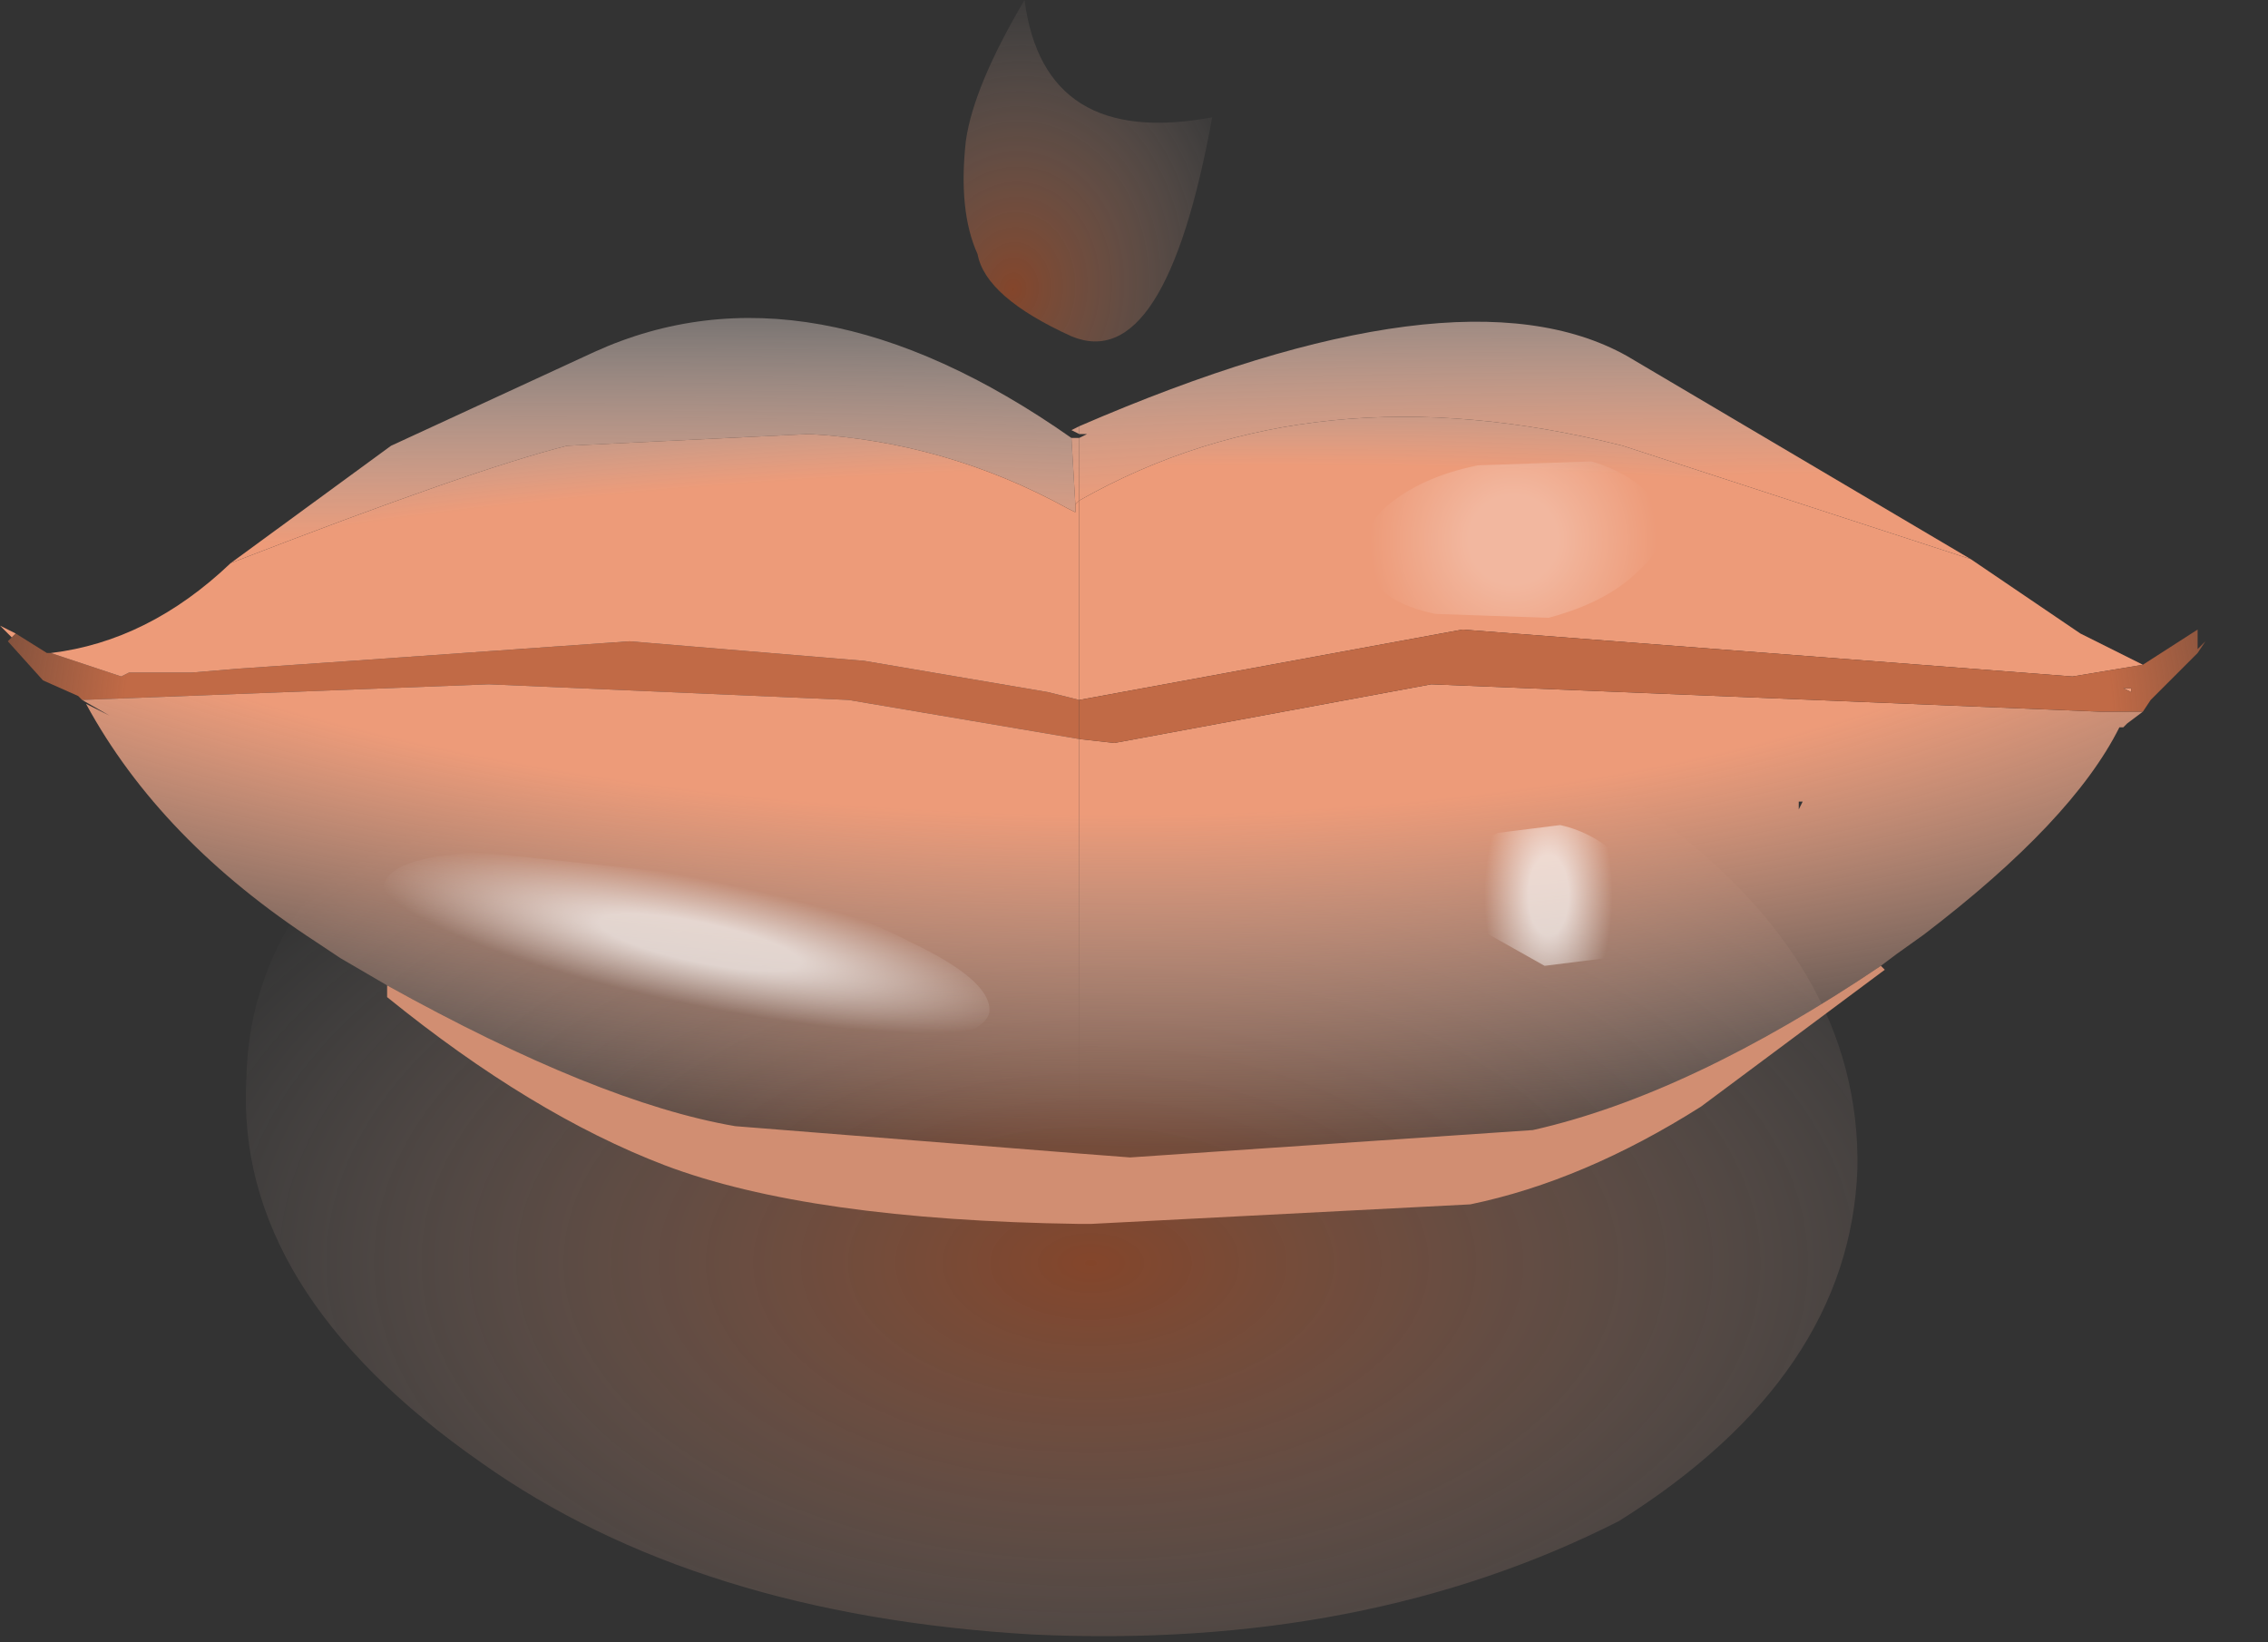 <?xml version="1.0" encoding="utf-8"?>
<svg version="1.1" id="Layer_1"
xmlns="http://www.w3.org/2000/svg"
xmlns:xlink="http://www.w3.org/1999/xlink"
xmlns:author="http://www.sothink.com"
width="29px" height="21px"
xml:space="preserve">
<rect width="100%" height="100%" fill="#333333" stroke="none"/>
<g id="174" transform="matrix(1, 0, 0, 1, 1.8, -1)">
<radialGradient
id="RadialGradID_1780" gradientUnits="userSpaceOnUse" gradientTransform="matrix(-3.05176e-005, -0.009, -0.016, -0, 12.15, 17.15)" spreadMethod ="pad" cx="0" cy="0" r="819.2" fx="0" fy="0" >
<stop  offset="0"  style="stop-color:#F15E1F;stop-opacity:0.424" />
<stop  offset="1"  style="stop-color:#FFEFEA;stop-opacity:0" />
</radialGradient>
<path style="fill:url(#RadialGradID_1780) " d="M19.25,11.35Q22 13.3 21.95 15.95Q21.85 18.6 18.9 20.45Q15.65 22.1 11.4 21.9Q7.1 21.65 4.35 19.7Q1.2 17.5 1.35 14.8Q1.4 12.1 4.7 10.5Q7.6 8.7 11.9 9Q16.1 9.2 19.25 11.35" />
<radialGradient
id="RadialGradID_1781" gradientUnits="userSpaceOnUse" gradientTransform="matrix(0.004, 0.001, -0.001, 0.005, 11.15, 4.7)" spreadMethod ="pad" cx="0" cy="0" r="819.2" fx="0" fy="0" >
<stop  offset="0"  style="stop-color:#F15E1F;stop-opacity:0.424" />
<stop  offset="1"  style="stop-color:#FFEFEA;stop-opacity:0" />
</radialGradient>
<path style="fill:url(#RadialGradID_1781) " d="M13.7,2.5Q13.1 5.8 11.9 5.3Q10.8 4.8 10.7 4.25Q10.45 3.7 10.55 2.8Q10.65 2.1 11.3 1Q11.55 2.9 13.7 2.5" />
<path style="fill:#D18E72;fill-opacity:1" d="M12,15.75L12.65 15.8L17.8 15.45Q19.8 15 22.25 13.35L22.3 13.4L19.95 15.15Q18.45 16.1 17 16.4L12.15 16.65L12 16.65Q8.55 16.6 6.7 15.9Q5 15.25 3.15 13.75L3.15 13.6Q5.85 15.1 7.6 15.4L12 15.75" />
<radialGradient
id="RadialGradID_1782" gradientUnits="userSpaceOnUse" gradientTransform="matrix(0.02, 0, -0, 0.012, 12.5, 10.35)" spreadMethod ="pad" cx="0" cy="0" r="819.2" fx="0" fy="0" >
<stop  offset="0.776"  style="stop-color:#C16A46;stop-opacity:1" />
<stop  offset="1"  style="stop-color:#C16A46;stop-opacity:0.024" />
</radialGradient>
<path style="fill:url(#RadialGradID_1782) " d="M-1.6,9.1L-1.2 9.35L-1.15 9.35L-0.25 9.65L-0.15 9.6L0.05 9.6L0.3 9.6L0.6 9.6L0.65 9.6L1.25 9.55L2.7 9.45L6.25 9.2L9.25 9.45L11.6 9.85L12 9.95L12 10.45L9.05 9.95L4.45 9.75L-0.75 9.95L-0.8 9.9L-1.25 9.7L-1.7 9.2L-1.65 9.15L-1.6 9.1" />
<radialGradient
id="RadialGradID_1783" gradientUnits="userSpaceOnUse" gradientTransform="matrix(-0.001, 0.009, -0.074, -0.004, 37.5, 11.65)" spreadMethod ="pad" cx="0" cy="0" r="819.2" fx="0" fy="0" >
<stop  offset="0.569"  style="stop-color:#ED9B79;stop-opacity:1" />
<stop  offset="1"  style="stop-color:#FFFFFF;stop-opacity:0.192" />
</radialGradient>
<path style="fill:url(#RadialGradID_1783) " d="M11.9,6.6L12 6.6L12 7.4L11.95 7.45L11.9 6.6M12,6.55L11.9 6.5L12 6.45L12 6.55" />
<radialGradient
id="RadialGradID_1784" gradientUnits="userSpaceOnUse" gradientTransform="matrix(0.001, 0.01, -0.058, 0.002, -1.4, 12.7)" spreadMethod ="pad" cx="0" cy="0" r="819.2" fx="0" fy="0" >
<stop  offset="0.569"  style="stop-color:#ED9B79;stop-opacity:1" />
<stop  offset="1"  style="stop-color:#FFFFFF;stop-opacity:0.192" />
</radialGradient>
<path style="fill:url(#RadialGradID_1784) " d="M11.95,7.45L11.95 7.55L11.85 7.5Q10.3 6.65 8.55 6.55L5.45 6.7Q4.25 7 1.15 8.2L3.2 6.7L5.8 5.5Q8.55 4.25 11.9 6.6L11.95 7.45" />
<radialGradient
id="RadialGradID_1785" gradientUnits="userSpaceOnUse" gradientTransform="matrix(0, 0.007, -0.038, 0.001, 12.05, 10.25)" spreadMethod ="pad" cx="0" cy="0" r="819.2" fx="0" fy="0" >
<stop  offset="0.569"  style="stop-color:#ED9B79;stop-opacity:1" />
<stop  offset="1"  style="stop-color:#FFFFFF;stop-opacity:0.192" />
</radialGradient>
<path style="fill:url(#RadialGradID_1785) " d="M-1.15,9.35Q0.1 9.2 1.15 8.2Q4.25 7 5.45 6.7L8.55 6.55Q10.3 6.65 11.85 7.5L11.95 7.55L11.95 7.45L12 7.4L12 9.95L11.6 9.85L9.25 9.45L6.25 9.2L2.7 9.45L1.25 9.55L0.65 9.6L0.6 9.6L0.3 9.6L0.05 9.6L-0.15 9.6L-0.25 9.65L-1.15 9.35M-1.65,9.15L-1.8 9L-1.6 9.1L-1.65 9.15" />
<radialGradient
id="RadialGradID_1786" gradientUnits="userSpaceOnUse" gradientTransform="matrix(0.034, 0.001, -0, 0.012, 11.15, 5.8)" spreadMethod ="pad" cx="0" cy="0" r="819.2" fx="0" fy="0" >
<stop  offset="0.569"  style="stop-color:#ED9B79;stop-opacity:1" />
<stop  offset="1"  style="stop-color:#FFCFBB;stop-opacity:0" />
</radialGradient>
<path style="fill:url(#RadialGradID_1786) " d="M7.6,15.4Q5.85 15.1 3.15 13.6L2.55 13.25L2.25 13.05Q0.25 11.75 -0.7 10L-0.4 10.15L-0.75 9.95L4.45 9.75L9.05 9.95L12 10.45L12 15.75L7.6 15.4" />
<radialGradient
id="RadialGradID_1787" gradientUnits="userSpaceOnUse" gradientTransform="matrix(0.033, 0.001, -0, 0.012, 11.2, 5.8)" spreadMethod ="pad" cx="0" cy="0" r="819.2" fx="0" fy="0" >
<stop  offset="0.569"  style="stop-color:#ED9B79;stop-opacity:1" />
<stop  offset="1"  style="stop-color:#FFCFBB;stop-opacity:0" />
</radialGradient>
<path style="fill:url(#RadialGradID_1787) " d="M21.2,11.35L21.25 11.25L21.2 11.25L21.2 11.35M17.8,15.45L12.65 15.8L12 15.75L12 10.45L12.45 10.5L16.5 9.75L25.05 10.1L25.6 10.1L25.4 10.25L25.35 10.3L25.3 10.3Q24.7 11.5 22.8 12.95L22.45 13.2L22.25 13.35Q19.8 15 17.8 15.45" />
<radialGradient
id="RadialGradID_1788" gradientUnits="userSpaceOnUse" gradientTransform="matrix(0, 0.007, -0.037, 0.001, 12.05, 10.25)" spreadMethod ="pad" cx="0" cy="0" r="819.2" fx="0" fy="0" >
<stop  offset="0.569"  style="stop-color:#ED9B79;stop-opacity:1" />
<stop  offset="1"  style="stop-color:#FFFFFF;stop-opacity:0.192" />
</radialGradient>
<path style="fill:url(#RadialGradID_1788) " d="M24.7,9.65L16.9 9.05L12 9.95L12 7.4Q15 5.7 18.95 6.7L23.4 8.15L24.8 9.1L25.6 9.5L24.7 9.65M25.35,9.8L25.45 9.8L25.45 9.85L25.35 9.8" />
<radialGradient
id="RadialGradID_1789" gradientUnits="userSpaceOnUse" gradientTransform="matrix(0.02, 0, -0, 0.012, 12.5, 10.35)" spreadMethod ="pad" cx="0" cy="0" r="819.2" fx="0" fy="0" >
<stop  offset="0.776"  style="stop-color:#C16A46;stop-opacity:1" />
<stop  offset="1"  style="stop-color:#C16A46;stop-opacity:0.024" />
</radialGradient>
<path style="fill:url(#RadialGradID_1789) " d="M12,9.95L16.9 9.05L24.7 9.65L25.6 9.5L26.3 9.05L26.3 9.3L26.4 9.2L26.3 9.35L25.95 9.7L25.7 9.95L25.6 10.1L25.05 10.1L16.5 9.75L12.45 10.5L12 10.45L12 9.95M25.45,9.85L25.45 9.8L25.35 9.8L25.45 9.85" />
<radialGradient
id="RadialGradID_1790" gradientUnits="userSpaceOnUse" gradientTransform="matrix(-0.001, 0.009, -0.071, -0.004, 36.55, 11.65)" spreadMethod ="pad" cx="0" cy="0" r="819.2" fx="0" fy="0" >
<stop  offset="0.569"  style="stop-color:#ED9B79;stop-opacity:1" />
<stop  offset="1"  style="stop-color:#FFFFFF;stop-opacity:0.192" />
</radialGradient>
<path style="fill:url(#RadialGradID_1790) " d="M12,6.6L12.1 6.55L12 6.55L12 6.45Q16.85 4.35 19 5.55L23.4 8.15L18.95 6.7Q15 5.7 12 7.4L12 6.6" />
<radialGradient
id="RadialGradID_1791" gradientUnits="userSpaceOnUse" gradientTransform="matrix(0.005, 0.001, -0, 0.001, 7.15, 13.05)" spreadMethod ="pad" cx="0" cy="0" r="819.2" fx="0" fy="0" >
<stop  offset="0.314"  style="stop-color:#FFFFFF;stop-opacity:0.663" />
<stop  offset="1"  style="stop-color:#FFFFFF;stop-opacity:0" />
</radialGradient>
<path style="fill:url(#RadialGradID_1791) " d="M10.85,13.95Q10.75 14.3 9.6 14.35L6.8 14.1Q5.15 13.75 4.1 13.25Q3.05 12.7 3.1 12.35Q3.15 11.95 4.35 11.9L7.2 12.2Q8.8 12.5 9.85 13.05Q10.9 13.55 10.85 13.95" />
<radialGradient
id="RadialGradID_1792" gradientUnits="userSpaceOnUse" gradientTransform="matrix(0.002, -0.001, 0.001, 0.002, 17.55, 7.9)" spreadMethod ="pad" cx="0" cy="0" r="819.2" fx="0" fy="0" >
<stop  offset="0.314"  style="stop-color:#FFFFFF;stop-opacity:0.282" />
<stop  offset="1"  style="stop-color:#FFFFFF;stop-opacity:0" />
</radialGradient>
<path style="fill:url(#RadialGradID_1792) " d="M18.55,6.9Q19.2 7.1 19.4 7.5Q19.6 7.9 19.15 8.3Q18.75 8.7 18 8.9L16.55 8.85Q15.85 8.7 15.7 8.3Q15.5 7.9 15.9 7.5Q16.35 7.1 17.1 6.95L18.55 6.9" />
<radialGradient
id="RadialGradID_1793" gradientUnits="userSpaceOnUse" gradientTransform="matrix(0.001, 0, -0, 0.002, 18, 12.45)" spreadMethod ="pad" cx="0" cy="0" r="819.2" fx="0" fy="0" >
<stop  offset="0.314"  style="stop-color:#FFFFFF;stop-opacity:0.663" />
<stop  offset="1"  style="stop-color:#FFFFFF;stop-opacity:0" />
</radialGradient>
<path style="fill:url(#RadialGradID_1793) " d="M18.15,11.55Q18.6 11.65 18.95 12L19.2 12.7L18.75 13.25L17.95 13.35L17.15 12.9Q16.85 12.55 16.9 12.2Q16.95 11.85 17.35 11.65L18.15 11.55" />
</g>
</svg>
